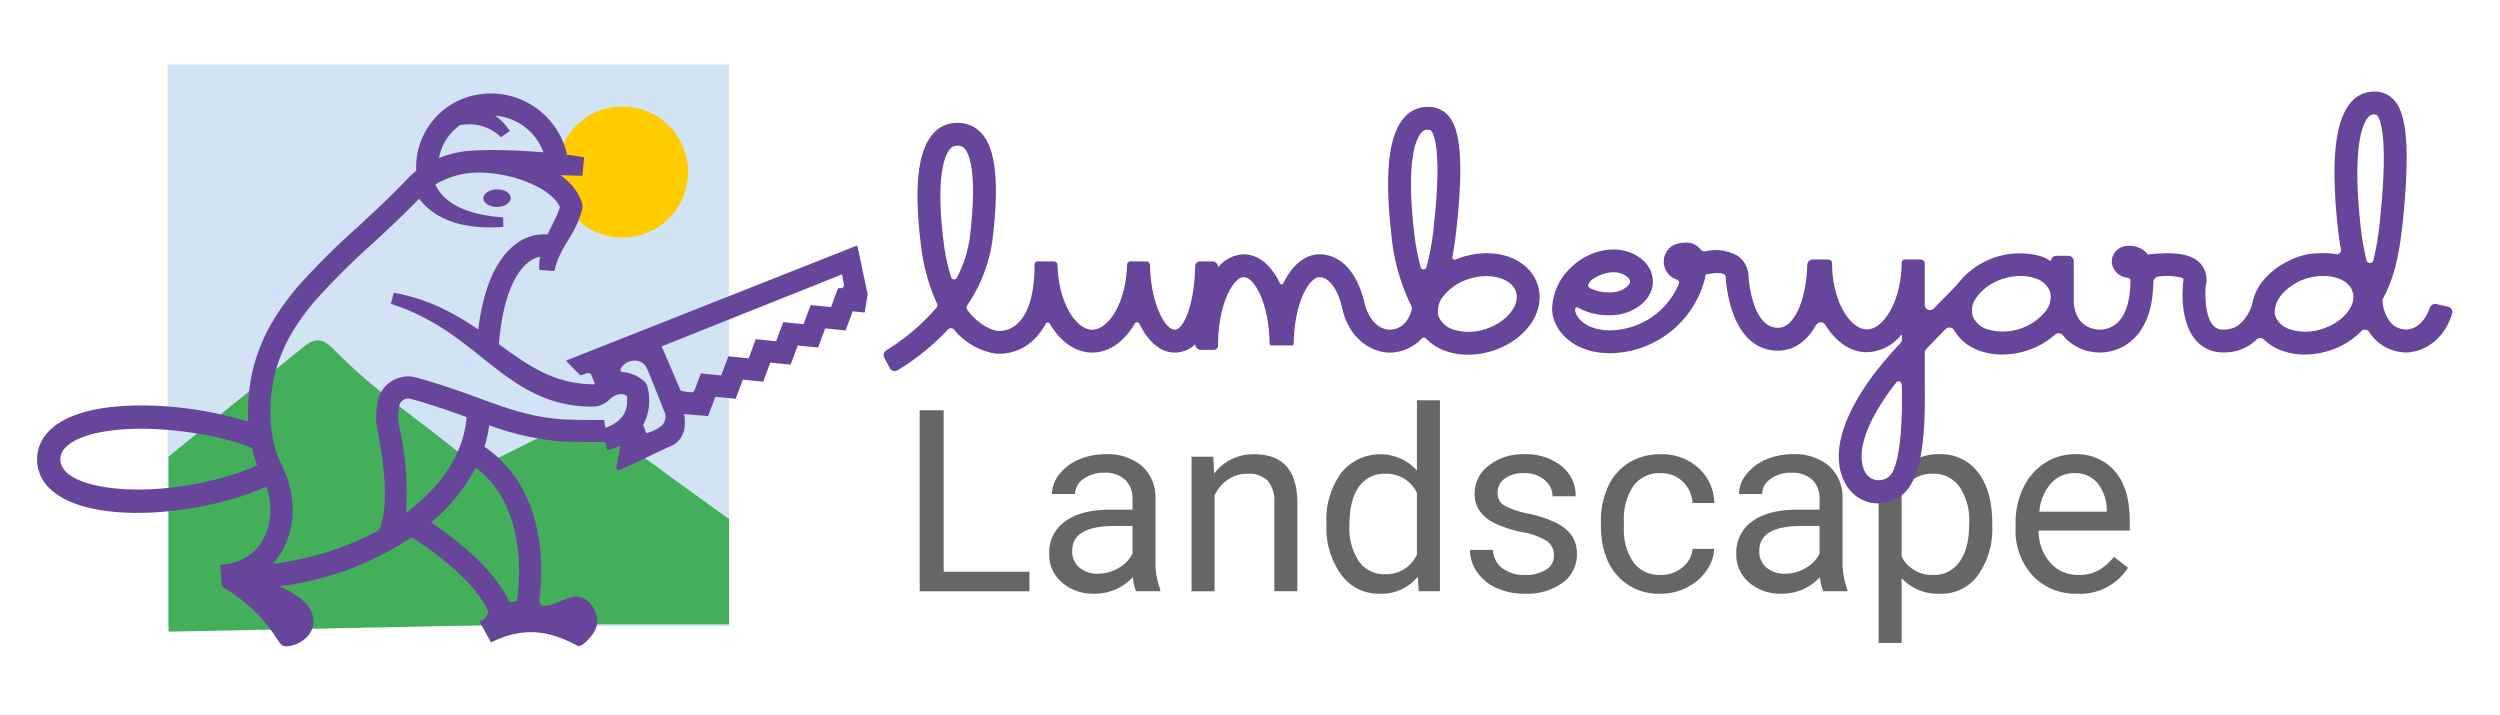 <svg id="Layer_1" data-name="Layer 1" xmlns="http://www.w3.org/2000/svg" viewBox="0 0 398.78 114"><defs><style>.cls-1{fill:#666;}.cls-2{fill:#66459a;}.cls-3{fill:#d2e4f4;}.cls-4{fill:#43af5a;}.cls-5{fill:#fc0;}</style></defs><title>left-logo</title><path class="cls-1" d="M150.527,65.437h-3.827V94.309h17.509V91.196H150.527ZM184.317,79.417a6.689,6.689,0,0,0-2.181-5.106,8.484,8.484,0,0,0-5.81-1.854,10.408,10.408,0,0,0-4.294.872,7.785,7.785,0,0,0-3.093,2.369,5.062,5.062,0,0,0-1.14,3.104h3.688a2.922,2.922,0,0,1,1.329-2.399,5.35,5.35,0,0,1,3.291-.992,4.621,4.621,0,0,1,3.391,1.141,4.122,4.122,0,0,1,1.151,3.063V81.3h-3.571q-4.62,0-7.168,1.854a6.065,6.065,0,0,0-2.548,5.205,5.806,5.806,0,0,0,2.032,4.551,7.572,7.572,0,0,0,5.205,1.794,8.183,8.183,0,0,0,6.107-2.657,7.694,7.694,0,0,0,.516,2.261h3.847v-.319a12.07,12.07,0,0,1-.754-4.7ZM180.648,88.3a5.399,5.399,0,0,1-2.24,2.319,6.448,6.448,0,0,1-3.272.893,4.418,4.418,0,0,1-2.955-.972,3.339,3.339,0,0,1-1.15-2.696q0-3.945,6.742-3.946H180.648ZM200.081,72.457a7.817,7.817,0,0,0-6.425,3.093l-.119-2.696H190.068V94.309h3.668V79.019a6.463,6.463,0,0,1,2.101-2.498,5.295,5.295,0,0,1,3.133-.952,4.252,4.252,0,0,1,3.243,1.111,4.94,4.94,0,0,1,1.061,3.431V94.308h3.669V80.13q-.06-7.674-6.862-7.674Zm25.937,2.577a7.962,7.962,0,0,0-12.096.427,12.567,12.567,0,0,0-2.34,7.942v.277a12.709,12.709,0,0,0,2.35,7.971,7.327,7.327,0,0,0,6.077,3.054,7.47,7.47,0,0,0,6.128-2.697l.178,2.3h3.371V63.85H226.017Zm0,13.424a5.35,5.35,0,0,1-5.096,3.134,4.871,4.871,0,0,1-4.165-2.062,9.517,9.517,0,0,1-1.507-5.71q0-4.085,1.507-6.168a4.894,4.894,0,0,1,4.204-2.082,5.393,5.393,0,0,1,5.056,3.034Zm22.169-5.076a19.801,19.801,0,0,0-4.452-1.468,12.904,12.904,0,0,1-3.798-1.289,2.224,2.224,0,0,1-1.051-2.003,2.746,2.746,0,0,1,1.13-2.28,5.018,5.018,0,0,1,3.134-.873,4.793,4.793,0,0,1,3.222,1.091,3.312,3.312,0,0,1,1.279,2.597h3.689a5.984,5.984,0,0,0-2.27-4.819,8.968,8.968,0,0,0-5.92-1.883,8.709,8.709,0,0,0-5.7,1.824,5.565,5.565,0,0,0-2.231,4.462,4.742,4.742,0,0,0,.784,2.736,6.289,6.289,0,0,0,2.419,1.983,18.475,18.475,0,0,0,4.422,1.428,10.79,10.79,0,0,1,3.907,1.418,2.702,2.702,0,0,1,1.12,2.31A2.59,2.59,0,0,1,246.61,90.868a5.914,5.914,0,0,1-3.341.843,5.732,5.732,0,0,1-3.64-1.081,3.797,3.797,0,0,1-1.477-2.924H234.484a6.14,6.14,0,0,0,1.121,3.538,7.413,7.413,0,0,0,3.103,2.548,10.807,10.807,0,0,0,4.561.913,9.651,9.651,0,0,0,5.969-1.735,5.491,5.491,0,0,0,2.3-4.611,5.048,5.048,0,0,0-.823-2.924,6.495,6.495,0,0,0-2.529-2.053Zm12.382-5.899a5.135,5.135,0,0,1,4.333-2.012,4.904,4.904,0,0,1,3.5,1.339,5.057,5.057,0,0,1,1.576,3.42h3.471a7.727,7.727,0,0,0-2.548-5.611,8.604,8.604,0,0,0-5.998-2.161,9.378,9.378,0,0,0-5.086,1.349,8.757,8.757,0,0,0-3.302,3.787,12.916,12.916,0,0,0-1.151,5.572v.614q0,5.076,2.588,8.002a8.836,8.836,0,0,0,6.971,2.924,9.015,9.015,0,0,0,4.134-.992,8.361,8.361,0,0,0,3.123-2.656,6.655,6.655,0,0,0,1.269-3.51h-3.471a4.187,4.187,0,0,1-1.626,2.974A5.284,5.284,0,0,1,264.922,91.711a5.159,5.159,0,0,1-4.363-2.003,9.255,9.255,0,0,1-1.527-5.71v-.695a9.451,9.451,0,0,1,1.537-5.819Zm33.343,1.934a6.69,6.69,0,0,0-2.181-5.107,8.484,8.484,0,0,0-5.81-1.854,10.408,10.408,0,0,0-4.293.872,7.783,7.783,0,0,0-3.093,2.369,5.063,5.063,0,0,0-1.141,3.104H281.083a2.922,2.922,0,0,1,1.329-2.399,5.35,5.35,0,0,1,3.291-.992,4.621,4.621,0,0,1,3.391,1.141,4.122,4.122,0,0,1,1.151,3.062V81.3h-3.569q-4.62,0-7.169,1.854a6.067,6.067,0,0,0-2.548,5.205,5.805,5.805,0,0,0,2.032,4.551,7.571,7.571,0,0,0,5.205,1.794,8.184,8.184,0,0,0,6.108-2.657,7.669,7.669,0,0,0,.516,2.26h3.847v-.318a12.061,12.061,0,0,1-.754-4.7Zm-3.668,8.883a5.401,5.401,0,0,1-2.241,2.319,6.448,6.448,0,0,1-3.272.893,4.418,4.418,0,0,1-2.955-.972,3.339,3.339,0,0,1-1.149-2.696q0-3.945,6.741-3.946h2.876ZM309.42,72.457a7.558,7.558,0,0,0-6.227,2.776l-.178,1.458-3.352,1.535v24.33h3.669V92.227a7.865,7.865,0,0,0,6.148,2.478,7.182,7.182,0,0,0,6.067-2.994,12.858,12.858,0,0,0,2.241-7.892v-.338q0-5.195-2.251-8.11A7.318,7.318,0,0,0,309.42,72.457Zm3.142,17.162a4.958,4.958,0,0,1-4.194,2.092,5.403,5.403,0,0,1-5.037-2.935V78.524a5.393,5.393,0,0,1,4.997-2.955,4.983,4.983,0,0,1,4.244,2.103,9.48,9.48,0,0,1,1.547,5.73q0,4.125-1.557,6.217ZM330.894,72.457a8.575,8.575,0,0,0-4.749,1.418,9.51,9.51,0,0,0-3.411,3.927,12.876,12.876,0,0,0-1.22,5.7V84.176a10.633,10.633,0,0,0,2.737,7.664,9.371,9.371,0,0,0,7.099,2.865,9.008,9.008,0,0,0,8.09-4.145l-2.24-1.745a8.266,8.266,0,0,1-2.359,2.102,6.39,6.39,0,0,1-3.292.793,5.828,5.828,0,0,1-4.511-1.953,7.626,7.626,0,0,1-1.854-5.126h14.535V83.105q0-5.135-2.32-7.892A8.035,8.035,0,0,0,330.894,72.457Zm5.155,9.161H325.303a7.853,7.853,0,0,1,1.864-4.531,4.894,4.894,0,0,1,3.727-1.616,4.607,4.607,0,0,1,3.649,1.537A6.988,6.988,0,0,1,336.05,81.34Z"/><path class="cls-2" d="M233.31,40.987c-.391.121-.772.259-1.148.413a.365.365,0,0,1-.493-.414c.269-1.387.474-2.857.648-4.421,1.463-13.137.057-16.602-1.332-18.154a4.154,4.154,0,0,0-3.357-1.353,4.761,4.761,0,0,0-3.63,1.688c-2.5,2.802-3.173,8.909-2.057,18.671a32.522,32.522,0,0,0,3.153,11.33.926.926,0,0,1,.082.669,4.767,4.767,0,0,1-1.234,2.266,3.413,3.413,0,0,1-2.366.914c-2.99-.21-3.89-4.081-3.927-4.246-1.092-4.873-3.774-7.783-7.176-7.783-2.342,0-4.379,1.755-5.777,4.637a.287.287,0,0,1-.514,0c-1.398-2.883-3.435-4.637-5.777-4.637a5.505,5.505,0,0,0-4.11,2.078v-.05a.901.901,0,0,0-.901-.901l-1.968 0a.78.78,0,0,0-.782.76C190.512,48.992,188.684,52.593,187.406,52.593c-1.537,0-3.837-4.092-3.972-10.32a.585.585,0,0,0-.582-.577l-2.506,0a.574.574,0,0,0-.571.564c-.165,6.118-2.998,10.333-5.548,10.333-2.552,0-5.387-4.221-5.548-10.347a.559.559,0,0,0-.556-.55l-2.633 0a.478.478,0,0,0-.462.47l-.002.223c-.023,4.482-.984,7.689-2.782,9.281a4.247,4.247,0,0,1-3.083,1.112l-.085-.011c-.166-.02-2.519-.361-4.769-3.319a.668.668,0,0,1-.014-.777,24.191,24.191,0,0,0,4.05-10.641c1.057-8.895.5-14.218-1.752-16.753a5.023,5.023,0,0,0-4.033-1.668,4.89,4.89,0,0,0-3.734,1.735c-2.415,2.728-3.054,8.448-1.951,17.487a30.729,30.729,0,0,0,2.585,9.574.632.632,0,0,1-.086.684,34.622,34.622,0,0,1-7.987,6.787.898.898,0,0,0-.324,1.188l.448.847.415.789a.901.901,0,0,0,1.26.354,37.742,37.742,0,0,0,8.006-6.482.67.67,0,0,1,.991.003,10.957,10.957,0,0,0,6.472,3.813,7.789,7.789,0,0,0,5.91-1.906,9.628,9.628,0,0,0,2.214-2.817.395.395,0,0,1,.689-.015c1.668,2.836,4.062,4.586,6.761,4.586,2.709,0,5.109-1.764,6.778-4.619a.422.422,0,0,1,.747.029c1.373,2.853,3.364,4.589,5.653,4.589a4.646,4.646,0,0,0,3.246-1.334.901.901,0,0,0,.901.901h2.116a.67.67,0,0,0,.627-.668l.002-.238c.051-6.531,2.451-10.686,4.109-10.686,1.637,0,3.998,4.051,4.106,10.44l.003.127a.338.338,0,0,0,.323.33h3.222c.286,0,.303-.248.305-.37.088-6.439,2.463-10.526,4.108-10.526,1.527,0,2.948,1.937,3.619,4.935,1.104,4.932,4.583,6.899,7.194,7.082.052.005.18.014.369.014a7.058,7.058,0,0,0,4.709-1.836c.135-.124.264-.255.387-.39a.483.483,0,0,1,.716-.012,7.996,7.996,0,0,0,3.239,2.021,10.75,10.75,0,0,0,3.464.553,12.838,12.838,0,0,0,3.789-.586c5.42-1.679,8.644-6.291,7.34-10.499C243.997,41.287,238.731,39.307,233.31,40.987Zm-80.678,3.31a.5.5,0,0,1-.918-.076,31.87,31.87,0,0,1-1.222-5.83c-1.299-10.654.31-13.78,1.062-14.63a1.296,1.296,0,0,1,1.006-.506,1.448,1.448,0,0,1,1.309.444c.665.749,2.081,3.604.858,13.903A19.57,19.57,0,0,1,152.632,44.298Zm76.064-8.135a38.995,38.995,0,0,1-1.155,6.455.483.483,0,0,1-.931-.005,37.201,37.201,0,0,1-1.047-5.608c-1.329-11.63.365-14.945,1.156-15.831a1.15,1.15,0,0,1,.911-.471c.517,0,.543.029.641.139C228.715,21.339,230.06,23.913,228.696,36.162ZM236.882,52.513a8.302,8.302,0,0,1-5,.065,3.669,3.669,0,0,1-2.431-2.17,3.668,3.668,0,0,1,.778-3.164,8.306,8.306,0,0,1,4.16-2.775,9.203,9.203,0,0,1,2.711-.419c2.302,0,4.23.942,4.721,2.525C242.496,48.754,240.235,51.474,236.882,52.513Z"/><path class="cls-2" d="M390.496,48.922l-1.875-.42a.87.87,0,0,0-1.012.552c-.416,1.171-1.485,3.347-3.721,3.517l-.044.002a3.438,3.438,0,0,1-2.272-.881,5.706,5.706,0,0,1-1.516-3.606.943.943,0,0,1,.113-.561c1.855-3.405,2.604-7.389,3.106-12.206,1.475-14.155.026-17.787-1.402-19.371a4.08,4.08,0,0,0-3.288-1.326,4.642,4.642,0,0,0-3.525,1.642c-2.585,2.876-3.293,9.407-2.164,19.967.132,1.24.305,2.422.511,3.556a.66.66,0,0,1-.779.759,11.423,11.423,0,0,0-2.327-.17v-.002c-.051,0-.096.006-.146.006-.147.006-.293.008-.442.019a10.282,10.282,0,0,0-4.615,1.215,11.374,11.374,0,0,0-4.315,3.42,8.138,8.138,0,0,0-1.452,3.09,6.246,6.246,0,0,1-.785,2.011c-1.022,1.608-2.03,2.437-3.89,2.437a2.007,2.007,0,0,1-1.629-.67c-1.345-1.505-1.306-5.084-1.18-6.335a3.848,3.848,0,0,0-.802-3.48c-1.772-2.008-5.369-1.789-8.429-1.502-.037-.047-.076-.095-.117-.141a3.697,3.697,0,0,0-2.906-1.232,2.715,2.715,0,0,0-2.074.83,2.484,2.484,0,0,0-.646,1.9A2.706,2.706,0,0,0,339.271,44.28c.078.025.158.045.241.063a.404.404,0,0,1,.324.393c-.014,3.116-.709,5.416-2.028,6.686a4.11,4.11,0,0,1-2.932,1.161l-.068-.006c-3.829-.254-4.023-3.895-4.023-4.623V41.674a.875.875,0,0,0-.875-.875h-1.894a.875.875,0,0,0-.875.875,6.396,6.396,0,0,0-1.409-.745,12.472,12.472,0,0,0-13.174,4.011l-.472.56c-.703.726-1.516,1.552-2.387,2.439q-.611.621-1.248,1.27a.835.835,0,0,1-1.431-.584v-6.561a.671.671,0,0,0-.671-.671H303.821c-.515,0-.475.572-.475.572-.095,6.25-2.969,10.578-5.553,10.578-2.572,0-5.528-4.285-5.553-10.489-0-.026-.002-.024-.002-.051,0-.639-.69-.611-.69-.611h-2.395a.872.872,0,0,0-.874.84c-.172,5.79-2.12,10.056-4.664,10.056-3.514,0-4.454-5.508-4.697-7.967a4.119,4.119,0,0,0-1.722-3.495,7.071,7.071,0,0,0-5.165-.737.838.838,0,0,1-.788-.314q-.041-.052-.084-.102a2.784,2.784,0,0,0-2.14-.976c-1.804,0-2.901.64-3.454,2.014a3.035,3.035,0,0,0,.654,3.102,2.863,2.863,0,0,0,1.234.774.524.524,0,0,1,.341.705,12.073,12.073,0,0,1-10.898,7.402c-4.104,0-5.568-2.169-5.658-3.267.018-.136.094-.468.39-.4a9.843,9.843,0,0,0,5.05,1.247l.271.008c3.263,0,6.251-2.104,6.659-4.691a4.565,4.565,0,0,0-1.639-4.169l-.507-.386-.067-.051c-3.132-2.138-7.953-1.328-11.107,1.985a9.28,9.28,0,0,0-2.702,6.349c0,2.915,2.889,7.02,9.273,7.019.067.002.134.002.203.002a15.825,15.825,0,0,0,14.888-11.875l.051-.235c.016-.109.036-.258.054-.437,1.542-.32,2.638-.275,3.049.013.043.03.173.122.173.609l.008.174c.327,3.41,1.792,11.341,8.333,11.341,2.51,0,4.605-1.487,6.065-4.076a.875.875,0,0,1,1.506 0c1.66,2.685,3.989,4.329,6.607,4.329a7.254,7.254,0,0,0,5.448-2.751.076.076,0,0,1,.135.049l0,.66a.878.878,0,0,1-.234.595,63.265,63.265,0,0,0-4.544,5.347c-6.495,8.957-5.847,14.29-4.16,17.186a5.89,5.89,0,0,0,5.105,3.026,3.236,3.236,0,0,0,.349-.019c4.515-.507,7.364-3.451,7.128-18.504V56.283a.876.876,0,0,1,.24-.603c1.015-1.07,2.054-2.141,3.054-3.164a.881.881,0,0,1,1.394.162,7.501,7.501,0,0,0,4.202,3.323,10.749,10.749,0,0,0,3.464.553,12.838,12.838,0,0,0,3.789-.586,12.426,12.426,0,0,0,4.615-2.575.866.866,0,0,1,1.254.078,7.532,7.532,0,0,0,5.51,2.742c.083.007.236.017.445.017a7.763,7.763,0,0,0,5.267-2.104c2.084-1.951,3.166-5.017,3.224-9.125a.908.908,0,0,1,.855-.886,9.218,9.218,0,0,1,3.73.211c.008.004.033.014.041.018a.304.304,0,0,1,.182.318c-.002.064-.008.067-.023.213l-.027.194c-.073.628-.635,6.221,2.067,9.255a5.657,5.657,0,0,0,4.353,1.894A7.304,7.304,0,0,0,359.95,54.159a.855.855,0,0,1,1.178.006,8.06,8.06,0,0,0,3.053,1.835,10.749,10.749,0,0,0,3.464.553,12.839,12.839,0,0,0,3.789-.586,12.226,12.226,0,0,0,5.209-3.126.814.814,0,0,1,1.268.114,7.279,7.279,0,0,0,1.2,1.426,7.06,7.06,0,0,0,4.701,1.838c.179,0,.299-.009.344-.013,2.476-.174,5.685-1.911,6.989-6.183A.865.865,0,0,0,390.496,48.922ZM253.345,45.413a1.937,1.937,0,0,1,.577-.789c1.913-1.371,4.3-1.618,5.662-.437l.096.082a.928.928,0,0,1,.327.757c-.087.552-1.335,1.605-3.034,1.615l-.19-.006a6.518,6.518,0,0,1-3.214-.705A.527.527,0,0,1,253.345,45.413Zm48.628,29.707a2.486,2.486,0,0,1-4.466.176q-.034-.065-.067-.132c-.79-1.627-1.306-5.472,4.108-12.937.191-.263.675-.892.903-1.182a.462.462,0,0,1,.762-.055,1.544,1.544,0,0,1,.163.816C303.495,69.458,302.827,73.236,301.973,75.12ZM326.244,49.711a8.814,8.814,0,0,1-9.16,2.839,3.669,3.669,0,0,1-2.431-2.17,3.401,3.401,0,0,1,.565-2.86c.026-.04.073-.098.1-.137a7.056,7.056,0,0,1,1.229-1.307c.029-.026.052-.055.083-.079a9.011,9.011,0,0,1,2.961-1.556,9.238,9.238,0,0,1,2.712-.418,7.123,7.123,0,0,1,2.288.354,3.667,3.667,0,0,1,2.431,2.17A3.668,3.668,0,0,1,326.244,49.711Zm44.111,2.775a8.302,8.302,0,0,1-5,.065A3.669,3.669,0,0,1,362.925,50.38a2.55,2.55,0,0,1-.085-.42l-.002-.027c-.006-.059,0-.323,0-.323.182-2.206,1.93-3.661,3.715-4.646l.126-.068a9.452,9.452,0,0,1,1.183-.456,9.204,9.204,0,0,1,2.711-.419c2.039,0,3.782.741,4.495,2.009a.259.259,0,0,1,.017.037c.08.215.158.434.242.643a.233.233,0,0,1,.012.037C375.822,48.893,373.606,51.478,370.356,52.486Zm8.222-10.942a.562.562,0,0,1-1.089-.01,43.147,43.147,0,0,1-.969-5.691c-1.358-12.706.422-16.221,1.251-17.143a1.042,1.042,0,0,1,.814-.433c.472,0,.493.023.581.122.464.515,1.872,3.232.484,16.554A46.3,46.3,0,0,1,378.578,41.544Z"/><rect class="cls-3" x="26.728" y="10.296" width="89.562" height="89.562"/><path class="cls-4" d="M96.036,68.006c-2.04-1.546-3.125-.799-5.625.071-5.112,1.779-5.625,2.43-11.671,5.303-1.855.881-1.843,1.908-3.475.528C66.733,66.691,60.178,62.873,53.218,55.702c-1.758-1.828-3.023-1.828-4.922-.281C41.185,61.265,34.039,67.043,26.884,72.822v27.933L84.316,99.59l12.737.001h19.238V82.791C109.476,77.909,102.723,73.022,96.036,68.006Z"/><path class="cls-5" d="M99.45,37.886a10.449,10.449,0,1,0-.104.001q.052,0,.104-.001Z"/><path class="cls-2" d="M81.472,31.529c-.046-.774-1.061-1.367-2.268-1.325s-2.148.704-2.102,1.478,1.061,1.367,2.268,1.325S81.518,32.304,81.472,31.529Z"/><path class="cls-2" d="M22.007,81.812c.177,0,.356-.001.535-.003,6.94-.077,15.247-1.916,19.946-4.229.042.124.088.247.123.373a11.342,11.342,0,0,1,.282,5.639,9.186,9.186,0,0,1-.978,2.564,7.929,7.929,0,0,1-1.712,2.052,8.018,8.018,0,0,1-2.319,1.334,10.041,10.041,0,0,1-2.755.546l.259,3.507.061-.004c7.208,4.258,8.716,8.94,9.61,9.384,1.184.587,5.64-1.02,4.836-4.697-.473-2.162-2.99-3.736-5.362-4.765.436-.042.873-.098,1.311-.16a1.889,1.889,0,0,0,.271-.023c.096-.016.189-.036.285-.053.091-.016.18-.034.27-.05.432-.075.864-.153,1.297-.248.008-.002.015-.006.024-.008a48.779,48.779,0,0,0,17.671-7.273c4.998,3.174,10.433,7.713,12.247,11.876a1.94,1.94,0,0,1-1.424,1.506l-.003-.001,1.831,3.408c5.815-2.939,9.984-1.306,12.836.014l.986.504c.15.084.015.002.15.084l.485-.168c.831-.521,2.963-2.51,2.431-4.534-.657-2.496-2.296-3.447-3.871-3.162-1.575.285-5.566,2.793-5.265.384a.091.091,0,0,0-.019-.026,35.418,35.418,0,0,0,.02-8.777c-.877-6.886-3.91-12.224-8.797-15.553a19.672,19.672,0,0,0,.763-3.422A43.135,43.135,0,0,0,88.926,70.357c1.523.138,4.982.171,7.58.14l.356,1.302a.06.06,0,0,0,.076.041l1.413-.513a2.641,2.641,0,0,1,.381-.129c.124-.033.189-.036.193.064a6.923,6.923,0,0,1-.13.818c-.148.734-.162.845-.31,1.579l-.157.921c-.038.343.149.525.572.356.366-.165.84-.388.861-.398,2.421-1.007,5.056-2.46,7.471-3.482a3.597,3.597,0,0,0,1.939-2.774,6.919,6.919,0,0,0-.043-2.233l3.818.32.017-.029,1.145-3.054 0-0,3.245.324,1.142-3.052,3.244.325,1.138-3.049,3.236.329,1.141-3.053V55.109l3.24.327,1.139-3.052,3.242.326 0-0,1.137-3.05,1.906.191V49.852l.47-2.797.011-.1-1.644-7.804L90.481,57.442a.161.161,0,0,0-.055.264L92.519,59.816a.162.162,0,0,0,.165.04l.943-.312a.573.573,0,0,1,.722.322l.528,1.283s.052.167-.232.167l-.271-.013c-.353-.012-.786-.045-1.137-.064a19.056,19.056,0,0,1-2.074-.293c-.342-.065-.678-.158-1.018-.232-.337-.086-.669-.195-1.004-.29l-.988-.35c-.324-.137-.652-.26-.975-.405-.644-.292-1.28-.612-1.91-.966-.315-.176-.63-.351-.94-.546q-.469-.279-.931-.585c-.619-.399-1.232-.825-1.849-1.255-.616-.432-1.232-.879-1.851-1.33-.041-.03-.083-.06-.123-.089C80.272,46.713,82.455,43.321,84.175,41.919a4.482,4.482,0,0,1,1.969-.97,5.424,5.424,0,0,0-.078.55,10.269,10.269,0,0,0-.045,1.549l2.401.181c.059-.202.11-.402.159-.601.05-.199.129-.389.179-.583.05-.195.137-.379.202-.568.061-.189.162-.368.233-.553.07-.185.174-.364.258-.546.081-.182.19-.364.282-.545.202-.361.413-.734.641-1.109.235-.379.471-.77.711-1.182.242-.412.482-.84.703-1.295.109-.231.226-.452.324-.694.101-.243.203-.463.296-.736l.14-.395.069-.197.049-.166.097-.331.048-.166.012-.041.036-.139c.009-.038.018-.078.03-.154.006-.036.014-.088.02-.169l.004-.082-0-.128a1.711,1.711,0,0,0-.035-.289c-.004-.023-.018-.083-.04-.153l0.0 0-.001-.004c-.014-.047-.031-.097-.051-.147a8.093,8.093,0,0,0-2.223-3.354,12.266,12.266,0,0,0-1.167-.96c.289.01.571.019.834.025.801.027,1.469.044,1.936.046.468.01.73.005.73.005l.289-2.915s-.273-.058-.741-.132c-.469-.083-1.14-.183-1.947-.287-.108-.015-.224-.029-.336-.044l.268-.059a12.457,12.457,0,0,0-14.438-9.458,11.775,11.775,0,0,0-7.685,5.112,11.644,11.644,0,0,0-1.91,7.009,12.478,12.478,0,0,0-1.115.981l-1.161,1.204q-1.132,1.162-2.302,2.298c-1.56,1.515-3.164,3-4.78,4.494a116.889,116.889,0,0,0-9.506,9.46A40.723,40.723,0,0,0,43.484,51.277a29.11,29.11,0,0,0-2.812,6.44,27.049,27.049,0,0,0-.763,3.449c-.103.573-.162,1.178-.221,1.781l-.045.451-.021.413-.042.825-.011.206-.006.264-.006.438.008.878c.009.283.02.567.034.851a58.46,58.46,0,0,0-17.573-2.6c-6.817.075-11.752,1.51-14.27,4.148a6.307,6.307,0,0,0-1.839,4.647C6.102,78.71,12.103,81.812,22.007,81.812Zm42.732.029a46.185,46.185,0,0,0-.934-13.206,8.742,8.742,0,0,1-.066-4.105,1.479,1.479,0,0,1,1.841-.887c3.502.974,6.34,1.977,8.849,2.889C74.011,72.23,70.429,77.622,64.739,81.841Zm17.711,14.026-1.182.247c-2.369-5.39-8.778-10.275-12.509-12.774a28.832,28.832,0,0,0,7.134-8.755C84.246,80.889,82.864,93.196,82.45,95.867Zm23.096-40.614,28.765-11.489.295,1.577a.498.498,0,0,1-.583.622.345.345,0,0,0-.413.194l-1.055,2.827-3.241-.325-1.138,3.05v0l-3.24-.327-0.0 0-1.139,3.051-3.238-.328-1.139,3.052v0l-3.242-.324-1.141,3.052v0l-3.242-.325-1.01,2.692a.506.506,0,0,1-.524.326l-.264-.026c-.197-.02-1.407-.133-1.468-.322l-2.982-6.977Zm-6.559,3.612a2.482,2.482,0,0,1,2.112-1.337,2.08,2.08,0,0,1,2.131,1.328c.072.055,2.698,6.694,2.649,6.593a2.041,2.041,0,0,1-.283,2.415,6.381,6.381,0,0,1-2.198,1.156c-.367.15-.377-.072-.507-.446-.04-.115-.153-.432-.297-.841.044-.08.09-.159.132-.24a7.579,7.579,0,0,0,.761-2.488,8.611,8.611,0,0,0,.052-1.681c-.017-.278-.048-.554-.092-.831-.021-.139-.047-.278-.078-.42l-.049-.217c-.021-.083-.033-.134-.073-.267l-.003-.01a1.663,1.663,0,0,0-.553-.819,7.172,7.172,0,0,0-.97-.673,5.026,5.026,0,0,0-.555-.281,5.719,5.719,0,0,0-.601-.228,5.511,5.511,0,0,0-.642-.153,5.018,5.018,0,0,0-.653-.074l-.102-.008C99.077,59.301,98.914,59,98.986,58.866ZM71.246,22.166a8.209,8.209,0,0,1,2.134-2.197l.264-.048a3.796,3.796,0,0,1,.47-.053,5.252,5.252,0,0,1,.559-.037c.196.004.408-.003.625.007.213.025.439.038.665.069.221.048.457.074.68.139a6.404,6.404,0,0,1,.669.206,5.49,5.49,0,0,1,.634.262c.208.087.389.205.574.301.172.113.346.21.489.32a6.315,6.315,0,0,1,.677.546l.158.151a.648.648,0,0,1,.057.061l1.414-.984c-.003-.004-.009-.021-.06-.099-.049-.079-.112-.171-.19-.285a8.151,8.151,0,0,0-.715-.878c-.154-.177-.341-.344-.533-.533-.205-.171-.412-.369-.651-.538-.054-.042-.112-.082-.168-.123a8.94,8.94,0,0,1,7.692,5.837c-.696-.053-1.41-.099-2.126-.148-1.084-.066-2.169-.134-3.19-.16-1.021-.031-1.976-.05-2.799-.054l-1.137.013c-.343.002-.617.016-.856.021l-.739.03 0.0.014c-.143.004-.286.002-.429.012A17.41,17.41,0,0,0,73.58,24.213a17.179,17.179,0,0,0-3.543.989l-.009.004A8.164,8.164,0,0,1,71.246,22.166ZM43.139,65.173l.002-.149.01-.206.041-.825.021-.412.04-.37c.051-.493.095-.984.187-1.495A23.487,23.487,0,0,1,44.1,58.721a25.535,25.535,0,0,1,2.458-5.636,37.195,37.195,0,0,1,3.684-5.092,113.93,113.93,0,0,1,9.208-9.167c1.616-1.496,3.242-3.005,4.84-4.559q1.197-1.169,2.371-2.371l.189-.197c.054.072.112.147.176.225a10.118,10.118,0,0,0,1.042,1.098,9.853,9.853,0,0,0,1.536,1.167,11.655,11.655,0,0,0,1.98.985,10.634,10.634,0,0,0,1.112.379,11.446,11.446,0,0,0,1.167.296,19.551,19.551,0,0,0,2.436.354c.825.057,1.657.087,2.48.065q.756-.016,1.501-.069l-.019-1.534c-.48-.031-.962-.074-1.441-.13-.77-.084-1.529-.217-2.263-.368a17.333,17.333,0,0,1-2.086-.599,9.082,9.082,0,0,1-.938-.378,8.194,8.194,0,0,1-.849-.424,8.702,8.702,0,0,1-1.385-.941,7.337,7.337,0,0,1-1.541-1.781c-.146-.237-.227-.444-.3-.572l-.021-.042.271-.159.318-.175a13.647,13.647,0,0,1,4.129-1.399,13.885,13.885,0,0,1,1.45-.156q.364-.025.73-.02l.183-.001c.02-0.0.085 0.0.067-.001l.103.003.413.013a21.579,21.579,0,0,1,3.006.357,20.377,20.377,0,0,1,5.723,1.947A10.914,10.914,0,0,1,88.15,31.46a5.079,5.079,0,0,1,1.166,1.541l-.023.08-.048.166-.047.128-.091.256c-.05.164-.144.363-.215.546-.069.187-.164.376-.246.564-.08.188-.185.38-.275.57-.089.192-.194.392-.291.587-.204.395-.416.808-.624,1.236-.043.09-.086.183-.13.274a7.194,7.194,0,0,0-5.192,1.639c-3.063,2.37-5.023,6.914-5.849,13.513-.133-.091-.262-.184-.395-.275-.653-.442-1.324-.863-2-1.279L72.864,50.401l-1.05-.575c-.71-.367-1.428-.72-2.16-1.045-.736-.316-1.477-.617-2.234-.879-.374-.141-.758-.254-1.141-.369-.381-.117-.763-.233-1.159-.328-.388-.094-.792-.215-1.165-.285l-1.136-.222-.475,1.762c.729.255,1.472.498,2.137.769.341.125.683.274,1.023.425.342.146.681.296,1.014.461.674.309,1.33.655,1.98,1.01.649.356,1.286.737,1.914,1.13l.934.608.921.632.909.656.901.675q.899.685,1.792,1.395L77.672,57.654c1.214.957,2.448,1.934,3.775,2.84q.492.344,1.008.67c.337.223.688.432,1.04.641.703.419,1.441.796,2.194,1.151.377.176.767.331,1.151.496.393.148.789.288,1.187.425.405.117.806.247,1.215.351.412.092.82.204,1.235.274a22.638,22.638,0,0,0,2.502.31c.418.015.836.045,1.253.046l.521-.013A3.169,3.169,0,0,0,96.123,64.495l.296-.152a3.553,3.553,0,0,0,.559-.387c.073-.076.15-.151.229-.223a4.439,4.439,0,0,1,.493-.39,2.749,2.749,0,0,1,.974-.441,1.659,1.659,0,0,1,.854.035,2.211,2.211,0,0,1,.22.085,1.691,1.691,0,0,1,.228.116l.011.007c.019.134.037.268.044.404a5.099,5.099,0,0,1-.03,1.001,3.972,3.972,0,0,1-.642,1.744,3.408,3.408,0,0,1-.28.368,3.74,3.74,0,0,1-.329.34,4.878,4.878,0,0,1-.376.313l-.008.005c-.089.063-.179.126-.271.187-.047.031-.093.062-.143.091a5.247,5.247,0,0,1-.459.256c-.154.085-.33.149-.493.227l-.426.161c-.077-.385-.145-.816-.203-1.26-2.493.027-5.791-.005-7.129-.127-4.883-.445-8.345-1.707-12.727-3.305-2.786-1.016-5.944-2.168-9.994-3.295a4.952,4.952,0,0,0-6.145,3.245,12.254,12.254,0,0,0-.025,5.8c1.365,7.073,1.393,12.635.081,15.286a47.355,47.355,0,0,1-13.239,4.755l-.02.002c-.169.037-.339.067-.508.101q-.359.07-.721.134-1.204.204-2.399.288a11.649,11.649,0,0,0,1.433-1.937,12.728,12.728,0,0,0,1.38-3.578,14.888,14.888,0,0,0-.332-7.416c-.084-.298-.181-.59-.288-.879-.098-.293-.216-.577-.335-.86-.112-.287-.25-.561-.38-.839l-.353-.737c-.182-.417-.375-.868-.531-1.341-.163-.466-.3-.944-.42-1.429a19.857,19.857,0,0,1-.49-2.985c-.05-.507-.071-1.02-.088-1.533l-.008-.773ZM10.445,71.389c1.759-1.843,5.995-2.935,11.622-2.998,6.177-.07,13.77,1.231,18.121,3.065.02.085.037.17.057.254.146.583.314,1.164.515,1.737.081.242.174.482.27.723-3.748,1.925-11.555,3.842-18.53,3.919-6.327.063-12.748-1.373-12.868-4.754A2.604,2.604,0,0,1,10.445,71.389Z"/></svg>